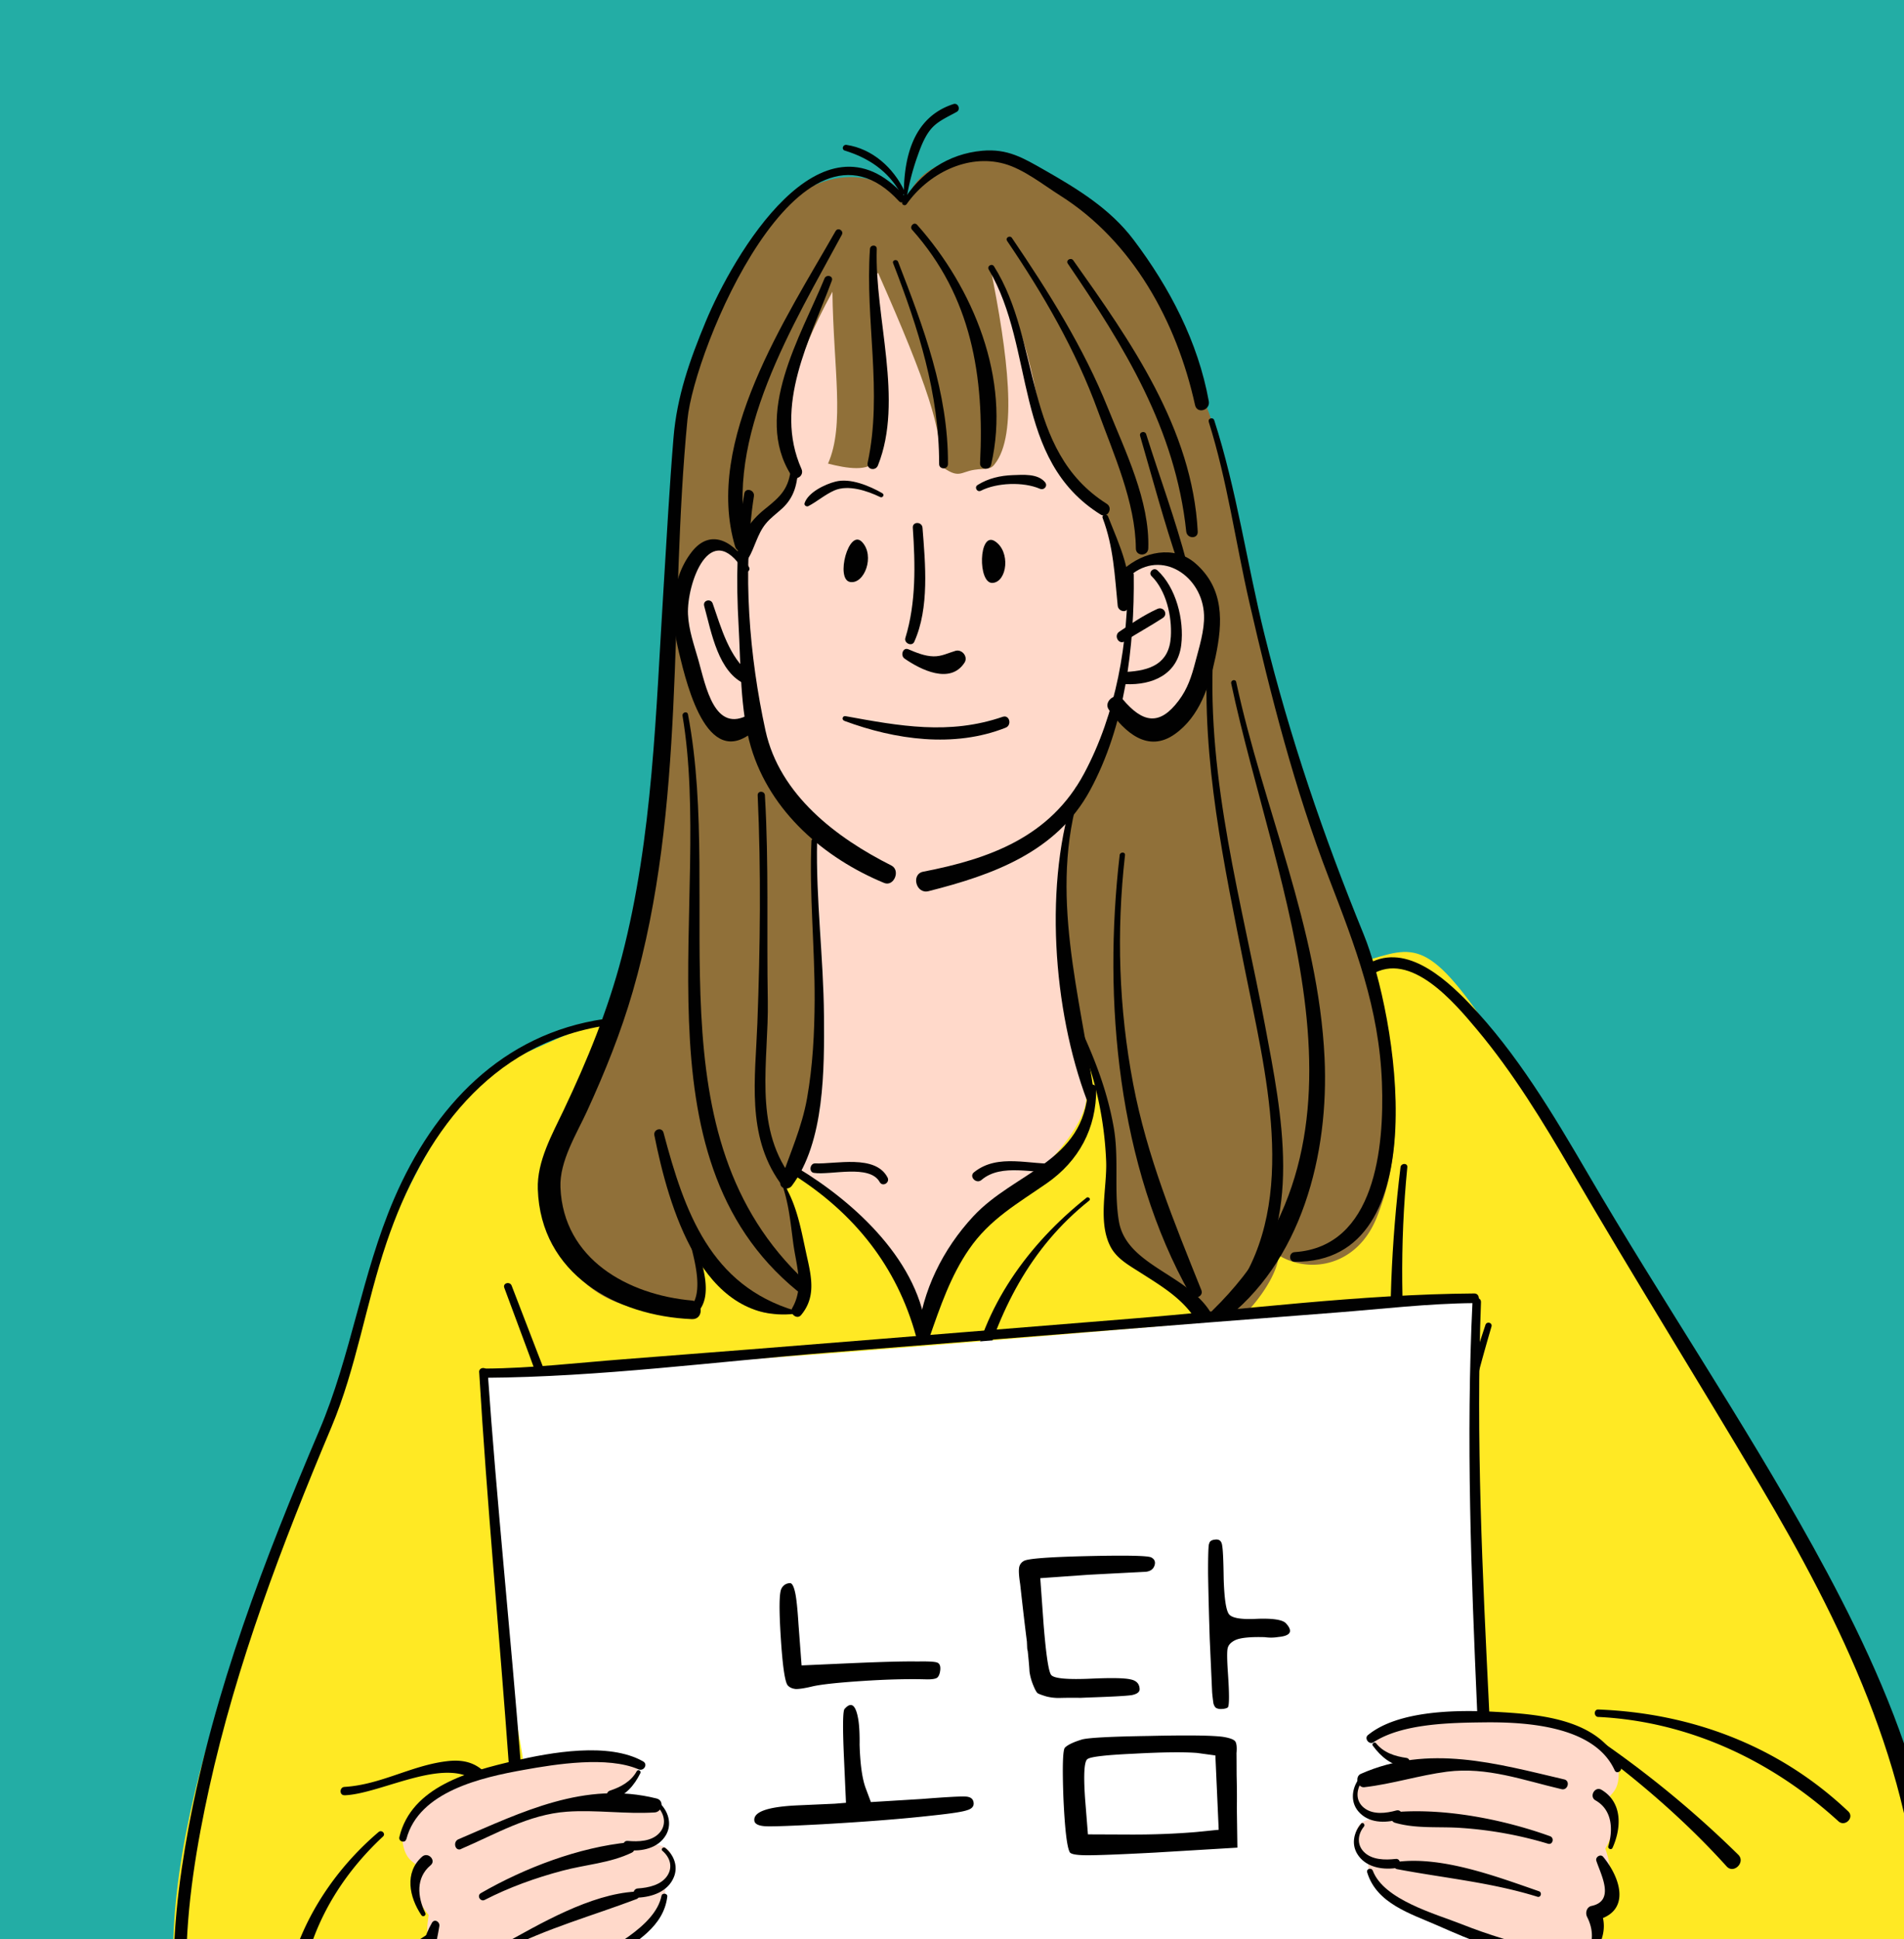 <svg width="110" height="112" viewBox="0 0 110 112" fill="none" xmlns="http://www.w3.org/2000/svg">
    <g filter="url(#pid2vom1ua)">
        <path d="M0 0h110v199c0 13.807-11.193 25-25 25H0V0z" fill="#fff"/>
    </g>
    <path d="M0 0h110v112H0V0z" fill="#23ADA5"/>
    <g clip-path="url(#c38b4sjupb)">
        <path d="M103.705 88.963c-5.05-8.544-12.463-21.852-17.801-29.712-3.738-5.502-4.415-4.462-7.798-3.527-5.751 1.594-11.582 4.1-14.623 2.91.932 1.947-5.296 9.127-11.214 9.123-4.829-.004-10.63-6.195-13.303-11-2.61 1.589-5.547 2.608-9.41 4.427-3.417 1.606-5.89 7.18-7.469 10.694-1.378 3.064-2.221 7.712-4.264 12.768-4.469 11.043-10.078 24.975-6.879 34.734 1.616 4.938 4.323 7.992 8.257 9.042 4.398 1.173 10.083-3 12.13-5.286 1.073 6.318-.727 8.592-1.157 13.805-.247 2.987 3.128 8.039 4.327 9.666.46.625-.547 3.671-1.09 5.205 3.253.403 14.221 2.099 16.631 2.456 5.539.824 26.79.582 34.4-1.934 1.048-1.453-.635-5.812-.342-6.624 3.696-.607 4.013-3.598 4.999-5.396 1.007-1.839-1.462-9.836-2.615-14.684-.822-3.458 4.09-.93 4.186-.735.526 1.071 2.61 2.928 5.304 2.681 5.037-.458 11.929-5.073 13.219-8.272 4.24-10.503.142-20.82-5.488-30.35v.009zm-17.45 24.036c-2.506.565-2.799 4.865-2.799 4.865s-1.967-3.37-1.72-8.927c.246-5.558 1.244-15.062 1.244-15.062.188 1.134 7.965 14.675 7.965 15.24-3.9-.119-4.281 1.538-4.686 3.884h-.004z" fill="#FFE924"/>
        <path d="M35.098 92.099c.844 7.941-1.278 16.294-2.602 24.069-1.287 7.546-3.216 15.887-2.013 23.564.405 2.588 1.336 5.345 3.796 6.577.468.234.873-.45.414-.718-3.083-1.784-3.375-6.135-3.454-9.339-.13-5.094.622-10.209 1.39-15.227.827-5.388 1.809-10.754 2.548-16.154.572-4.194 1.136-8.536.66-12.768-.054-.472-.785-.48-.735 0l-.004-.004zM79.217 56.302c2.268-1.44 4.811 1.606 6.119 3.165 2.092 2.499 3.813 5.324 5.454 8.141 3.555 6.102 7.285 12.08 10.889 18.155 4.607 7.759 8.93 16.528 9.243 25.748.101 2.983-.814 7.614-3.095 9.662-1.863 1.674-4.068 3.178-6.269 4.343-3.392 1.801-6.566 2.277-9.786.068-2.707-1.861-7.025-4.636-8.011-8.009-.184-.634-1.128-.37-.977.271.78 3.281 4.126 5.762 6.628 7.67 2.364 1.801 4.46 3.322 7.568 2.94 3.647-.451 6.946-2.694 9.791-4.92.747-.587 1.641-1.156 2.293-1.857 1.186-1.266 1.758-3.297 2.213-4.933 2.552-9.165-2.18-19.562-6.536-27.435-4.06-7.333-8.776-14.284-12.998-21.52-2.005-3.433-4.114-6.981-6.875-9.857-1.47-1.53-3.801-3.582-5.969-2.184-.334.216-.025.76.314.544l.004.008z" fill="#010101"/>
        <path d="M34.91 58.847c-5.893.858-9.836 5.026-12.146 10.393-1.863 4.334-2.477 9.05-4.323 13.38-3.145 7.392-6.081 15.002-7.551 22.947-1.116 6.025-1.788 13.894 2.171 19.082 1.792 2.345 4.486 3.828 7.418 3.93 4.277.153 7.995-2.435 10.985-5.277.372-.353-.18-.905-.555-.565-2.907 2.655-6.575 5.154-10.66 4.929-2.852-.153-5.425-1.781-6.991-4.181-3.718-5.694-2.548-13.958-1.178-20.199 1.579-7.19 4.223-14.11 7.067-20.866 1.445-3.438 1.988-7.13 3.187-10.66 2.092-6.174 5.956-11.51 12.68-12.535.25-.038.142-.42-.104-.382v.004z" fill="#010101"/>
        <path d="M29.134 74.368c1.963 5.247 3.9 10.546 5.672 15.861.242.73 1.278.31.969-.416-2.18-5.129-4.223-10.359-6.215-15.564-.1-.263-.527-.153-.426.12z" fill="#010101"/>
        <path d="M71.824 31.387s.99 8.761 4.548 17.433c4.04 9.832 5.376 15.946 3.175 21.47-1.132 2.842-3.88 3.3-5.676 2.204-.076 1.95-4.052 6.289-4.536 3.722-.59-3.101-5.668-2.51-5.438-5.846.647-9.305-1.989-10.108-1.989-10.108s-13.87-6.271-14.472 1.89c-.3 4.08.288 3.583-2 5.864.075 1.538.292 2.775 1.32 5.876.488 1.466-1.922 2.843-4.023 1.25a7.233 7.233 0 0 1-2.606-3.905c-.03 1.364.614 3.233.405 3.84-.714 1.314-9.156 1.28-8.504-6.3.397-4.619 2.619-6.794 3.642-9.938 1.612-4.954 2.151-10.495 2.39-17.867.087-2.69 1.854-16.014 2.722-18.401 1.558-4.27 3.584 10.235 3.584 10.235s23.987-9.662 27.45-1.415l.008-.004z" fill="#907039"/>
        <path d="M42.85 32.415c-1.508-2.439-5.142.45-3.095 5.439.869 2.12 1.445 3.773 2.147 4.125.902.45 1.82-.764 1.82-.764s1.291 6.143 3.305 6.866c.15.293.292 7.21.108 12.113-.13 3.437-1.178 7.113-1.178 7.113s.03.34 2.648 2.115c1.705 1.156 3.175 3.748 4.754 7.835.471-.956 1.37-5.179 3.086-6.492 7.238-5.549 6.274-7.716 6.274-7.716s-.94-4.682-1.212-9.203c-.175-2.948.301-6.127.255-6.862 1.312-.684 1.474-4.227 2.677-5.863 4.403 3.526 6.207-4.772 5.167-7.176-2.201-5.099-4.933.225-4.933.225s3.885-9.118-.584-14.42c-4.47-5.303-11.144-6.854-13.855-6.123-2.71.735-2.493 3.751-4.732 7.219-2.239 3.467-2.656 11.57-2.656 11.57h.004z" fill="#FFD9CA"/>
        <path d="M46.229 11.129c-4.711 2.867-8.19 16.404-7.543 20.683.363 2.405 1.245.106 2.368-.162 1.123-.267 1.871.727 1.871.727s.217-.654.242-1.483c.606-1.89.986.391 3.016-3.505.205-.395-2.727-2.052 1.909-10.542.058 4.453.727 7.708-.255 9.926 1.057.276 2.402.497 2.748-.217 1.17-2.405-.484-10.784.15-10.788 2.895 6.548 3.672 9.055 3.61 11.124 1.06.807 1.14.357 1.954.238.664-.098.91.025 1.17-.328 1.349-1.695.755-6.356-.247-11.34 2.753 4.309 2.727 9.497 3.538 10.945.539.96 1.604 2.206 2.736 2.813.885.472 1.253 4.16 1.257 4.555 1.132-1.305 3.09-3.021 5.112.867.25.484 2.807-1.02 1.278-6.633-1.566-5.757-2.498-6.67-2.498-6.67S66.615 12.174 59.7 9.84c-6.507-2.192-7.33 1.78-7.33 1.78s-2.377-2.783-6.14-.488v-.004z" fill="#907039"/>
        <path d="M43 28.502c-.45 2.52-.472 5.06-.33 7.61.126 2.209.084 4.911.715 7.036 1.115 3.751 4.26 6.424 7.693 7.843.568.234.965-.73.418-1.007-3.162-1.59-6.457-4.066-7.272-7.797-.931-4.278-1.345-9.186-.668-13.528.058-.365-.489-.527-.556-.157zM65.287 33.248c1.822-1.56 4.19.025 4.273 2.269.034.896-.284 1.873-.505 2.727-.217.83-.443 1.53-.957 2.214-1.098 1.466-2.071 1.313-3.25-.093-.367-.438-1.123.148-.788.62.923 1.304 2.25 2.515 3.809 1.415 1.453-1.028 2-2.792 2.355-4.457.422-1.989.518-3.964-1.182-5.426-1.215-1.045-2.986-.654-4.126.353-.255.225.112.595.367.374l.004.004z" fill="#010101"/>
        <path d="M66.532 33.273c.844.841 1.182 2.312 1.111 3.493-.092 1.563-1.182 1.967-2.606 2.04-.443.02-.447.683 0 .705 1.553.063 2.999-.561 3.207-2.27.176-1.452-.3-3.31-1.378-4.303-.221-.204-.551.119-.334.34v-.005z" fill="#010101"/>
        <path d="M64.983 37.033c.718-.467 1.474-.875 2.192-1.342.334-.217.046-.684-.305-.527-.776.353-1.5.841-2.21 1.321-.333.226-.024.774.318.553l.005-.005zM43.272 32.755c-.74-1.385-2.176-2.354-3.32-.867-1.279 1.661-1.19 3.87-.727 5.791.488 2.023 1.729 7.168 4.61 4.279.36-.361-.1-.965-.538-.71-2.026 1.177-2.523-1.631-2.949-3.127-.246-.867-.56-1.733-.601-2.643-.08-1.733 1.261-5.608 3.212-2.532.125.2.43.026.317-.187l-.004-.004z" fill="#010101"/>
        <path d="M40.682 34.994c.418 1.508.806 3.87 2.414 4.53.372.152.518-.4.25-.608-1.219-.943-1.682-2.66-2.171-4.062-.109-.31-.58-.187-.493.136v.004zM52.256 38.032c.923.642 2.64 1.513 3.467.238.221-.344-.146-.79-.518-.684-.439.127-.798.327-1.27.319-.51-.009-.994-.213-1.458-.408-.317-.132-.472.36-.221.535z" fill="#010101"/>
        <path d="M52.248 11.307c-4.787-5.345-9.895 3.45-11.482 7.278-.92 2.218-1.658 4.304-1.855 6.688-.238 2.876-.392 5.761-.572 8.642-.447 7.108-.614 14.412-2.414 21.333-.806 3.09-1.997 5.995-3.362 8.868-.665 1.402-1.546 2.953-1.492 4.559.163 4.911 4.532 7.325 8.901 7.507.69.03.668-1.015 0-1.075-3.692-.33-7.422-2.383-7.593-6.53-.063-1.521.944-3.11 1.55-4.436 1.023-2.235 1.942-4.512 2.627-6.879 3.095-10.694 2.092-22.068 3.161-33.039.397-4.083 6.512-18.826 12.221-12.602.188.208.49-.102.305-.31l.005-.004zM49.107 33.609c.835.153 1.457-1.517.693-2.312-.768-.794-1.545 2.155-.693 2.312zM52.736 30.478c.142 2.111.197 4.32-.43 6.364-.092.302.38.519.514.221.881-1.954.639-4.512.476-6.585-.03-.362-.585-.37-.56 0zM65.145 33.188c.046 3.918-.655 8.014-2.514 11.485-1.963 3.663-5.463 4.929-9.293 5.668-.719.14-.418 1.309.304 1.126 3.693-.935 7.39-2.243 9.331-5.821 2.018-3.713 2.577-8.273 2.527-12.458 0-.229-.355-.229-.35 0h-.005zM57.343 33.664c.848-.055 1.057-1.827.126-2.413-.932-.582-.99 2.468-.126 2.413z" fill="#010101"/>
        <path d="M50.978 28.485c-.748-.425-1.842-.892-2.71-.671-.59.148-1.571.611-1.784 1.24-.046.132.112.23.221.174.514-.272.96-.667 1.5-.905.797-.348 1.9.022 2.648.383.142.068.267-.136.125-.217v-.004zM56.67 28.34c.916-.467 2.453-.526 3.405-.114.246.106.484-.166.292-.387-.426-.497-1.257-.42-1.854-.4-.723.026-1.416.183-2.034.57-.21.132-.025.442.192.331zM63.704 29.917c.631 1.67.694 3.314.87 5.069.033.323.53.454.6.085.356-1.819-.505-3.59-1.156-5.24-.075-.195-.389-.114-.314.09v-.004zM62.13 45.54c-1.859 5.374-1.3 12.806.676 18.032.109.284.48.17.439-.123-.798-5.92-2.702-11.884-.831-17.829.058-.187-.226-.263-.288-.08h.004zM46.88 48.573c-.133 3.06.197 6.123.184 9.182-.008 1.895-.108 3.807-.438 5.672-.301 1.691-.986 3.17-1.525 4.78-.142.42.422.57.644.277 1.908-2.524 1.879-6.786 1.858-9.807-.025-3.37-.472-6.734-.397-10.104.005-.212-.317-.212-.326 0zM52.381 11.787c1.224-1.738 3.496-2.923 5.639-2.329 1.12.31 2.243 1.211 3.212 1.823 4.19 2.639 6.745 7.274 7.81 12.114.117.53.886.301.794-.221-.618-3.425-2.264-6.569-4.34-9.318-1.353-1.793-3.22-2.932-5.141-4.028-1.24-.705-2.139-1.253-3.605-1.122-1.967.175-3.575 1.262-4.61 2.945-.097.153.137.284.237.14l.004-.004zM69.832 24.36c1.065 3.377 1.558 6.993 2.351 10.447 1.237 5.375 2.61 10.767 4.595 15.912 1.524 3.964 2.898 7.487 3.061 11.82.138 3.693-.376 9.463-5.041 9.773-.35.021-.355.552 0 .556 8.29.09 5.885-14.254 3.984-18.911-2.322-5.685-4.251-11.336-5.73-17.314-1.01-4.08-1.608-8.375-2.903-12.373-.067-.2-.38-.115-.313.09h-.004z" fill="#010101"/>
        <path d="M58.179 13.907c2.088 3.076 3.972 6.314 5.25 9.828.898 2.464 2.172 5.273 2.192 7.937 0 .471.702.467.719 0 .092-2.745-1.332-5.617-2.33-8.099-1.412-3.514-3.434-6.717-5.547-9.832-.117-.174-.401-.008-.28.166h-.004zM57.122 15.564c2.715 4.589 1.362 10.97 6.466 14.153.388.242.739-.374.355-.62-4.904-3.098-3.755-9.33-6.516-13.716-.121-.19-.422-.017-.305.183zM52.699 13.274c3.433 3.854 4.176 8.455 3.922 13.473-.021.374.555.45.639.09 1.153-4.955-1.032-10.21-4.277-13.856-.176-.196-.46.093-.288.293h.004zM51.6 15.203c1.45 3.739 2.66 7.529 2.657 11.595 0 .331.505.336.51 0 .02-4.121-1.413-7.89-2.879-11.676-.07-.182-.359-.102-.288.08zM50.26 14.374c-.289 4.1.743 8.281-.13 12.335-.088.4.447.53.593.166 1.5-3.76-.2-8.562-.07-12.5.008-.26-.373-.255-.393 0zM47.632 16.087c-1.365 3.322-4.155 7.839-1.925 11.353.246.386.777.05.597-.357-1.629-3.659.493-7.457 1.754-10.877.1-.276-.321-.383-.426-.12zM71.13 39.468c2.54 11.96 9.286 26.105-1.077 36.209-.338.331.117.973.514.68 4.64-3.425 6.223-9.713 5.956-15.28-.36-7.494-3.542-14.437-5.104-21.69-.042-.19-.33-.11-.288.081zM64.686 49.39c-.973 8.352-.117 17.963 4.089 25.386.188.331.785.106.63-.272-1.574-3.926-3.14-7.716-3.938-11.905-.831-4.368-.973-8.795-.472-13.21.025-.204-.288-.2-.313 0h.004zM39.433 41.35c1.788 10.601-3.003 25.332 6.62 33.196.351.29.857-.19.51-.518-9.126-8.485-4.732-21.856-6.816-32.771-.042-.213-.351-.12-.314.089v.004z" fill="#010101"/>
        <path d="M43.773 45.93c.2 4.334.146 8.821-.017 13.155-.12 3.17-.643 6.462 1.295 9.199.267.378.894.008.618-.37-2.155-2.953-1.253-6.696-1.311-10.108-.071-3.951.067-7.932-.167-11.875-.017-.272-.43-.276-.418 0zM69.756 37.773c-.342 6.165.965 12.168 2.156 18.176 1.157 5.83 3.153 13.282-.523 18.585-.158.225.201.505.38.297 3.605-4.185 2.256-10.605 1.325-15.563-1.341-7.134-3.371-14.162-3.008-21.495.013-.213-.313-.213-.325 0h-.005zM61.691 15.224c3.266 4.801 6.215 9.543 6.842 15.474.046.425.689.442.664 0-.305-5.935-3.893-11.012-7.189-15.66-.133-.192-.45-.014-.317.186z" fill="#010101"/>
        <path d="M65.868 25.175c.723 2.485 1.395 5.014 2.234 7.465.1.298.548.179.464-.132-.66-2.506-1.57-4.962-2.347-7.43-.071-.226-.418-.133-.351.097zM45.703 26.947c-.109 1.291-.614 1.729-1.533 2.468-.81.646-1.52 1.615-1.583 2.686-.021.357.463.45.63.174.397-.654.527-1.42 1.02-2.027.28-.344.634-.59.956-.888.71-.654.89-1.457.91-2.409.005-.268-.384-.26-.404 0l.004-.004zM61.132 67.196c-1.596.102-3.471-.62-4.862.506-.305.246.13.7.434.442 1.166-.999 3.053-.332 4.428-.46.304-.029.313-.51 0-.492v.004zM51.275 68c-.702-1.348-3-.761-4.181-.812-.301-.013-.385.501-.071.548.973.144 3.22-.514 3.8.53.167.298.61.035.452-.267z" fill="#010101"/>
        <path d="M62.86 62.87c-.208 4.237-4.234 4.793-6.632 7.377-1.758 1.895-2.949 4.287-3.216 6.887-.042.425.564.45.69.094.617-1.764 1.215-3.531 2.28-5.078 1.198-1.746 2.802-2.638 4.49-3.811 1.85-1.287 2.877-3.165 2.86-5.473 0-.31-.459-.31-.471 0v.005z" fill="#010101"/>
        <path d="M45.84 67.846c3.509 2.218 5.982 5.294 7.088 9.34.092.33.64.28.61-.086-.338-4.194-4.151-7.66-7.468-9.657-.255-.153-.48.242-.23.399v.004zM48.276 13.342c-2.857 5.022-7.619 12.122-5.806 18.22.142.475.843.275.73-.205-1.453-6.067 2.69-12.695 5.435-17.798.13-.238-.226-.45-.36-.213v-.004zM52.26 11.043c-.643-1.355-1.863-2.455-3.358-2.676-.209-.03-.305.267-.092.331 1.366.42 2.519 1.185 3.225 2.477.083.153.296.017.225-.136v.004z" fill="#010101"/>
        <path d="M52.34 11.672a14.39 14.39 0 0 1 .676-2.68c.2-.566.443-1.207.869-1.65.38-.39.927-.62 1.39-.883.239-.136.08-.535-.187-.45-2.44.786-2.932 3.288-2.866 5.642 0 .064.105.085.117.017v.004zM45.16 68.34c.417 1.138.514 2.323.676 3.517.176 1.266.623 2.486-.066 3.684-.18.314.267.697.513.404.84-1.007.618-2.12.347-3.327-.338-1.509-.551-2.996-1.39-4.313-.026-.042-.105-.017-.084.034h.004z" fill="#010101"/>
        <path d="M45.932 75.694c-4.878-1.466-6.382-5.681-7.597-10.278-.092-.349-.597-.2-.53.148.81 4.067 2.731 10.907 8.102 10.313.096-.013.13-.153.025-.183z" fill="#010101"/>
        <path d="M39.96 72.116c.221.893.614 2.477 0 3.293-.176.234.209.535.4.315.807-.935.247-2.66-.1-3.693-.062-.19-.35-.114-.3.085zM82.98 94.138c2.084 5.566 6.407 9.934 7.451 15.92.126.727 1.274.429 1.103-.31-1.408-5.965-5.94-10.201-8.283-15.729-.066-.153-.325-.043-.267.115l-.004.004zM92.031 100.902c2.752 2.018 5.426 4.342 7.723 6.887.413.455 1.111-.25.668-.679a59.774 59.774 0 0 0-8.12-6.684c-.292-.199-.547.272-.271.472v.004zM26.327 110.585c-1.683 1.313-3.989 2.333-5.225 4.13-1.32 1.916-2.114 4.436-2.23 6.76-.021.433.605.412.65 0 .28-2.388.807-4.941 2.298-6.875 1.14-1.487 3.25-2.523 4.724-3.726.159-.127-.054-.412-.217-.285v-.004z" fill="#010101"/>
        <path d="M82.63 93.93c-.239 7.342-2.95 15.585.045 22.625.205.476 1.028.132.836-.357-2.765-7.057-.472-14.922-.393-22.268 0-.323-.48-.319-.489 0zM19.903 103.681c2.201-.081 6.131-2.469 7.86-.569 1.826 2.005 3.643 5.549 3.576 8.268-.013.552.79.535.831 0 .134-1.649-.472-3.157-1.249-4.576-.78-1.424-1.762-3.327-2.932-4.47-.618-.603-1.353-.722-2.18-.62-2.039.242-3.818 1.359-5.906 1.483-.3.017-.305.492 0 .48v.004zM55.973 83.728a42.4 42.4 0 0 1-.058 17.799c-.117.531.693.756.802.225a40.984 40.984 0 0 0-.414-18.113c-.054-.217-.376-.127-.33.094v-.005zM62.217 59.676a20.653 20.653 0 0 1 1.688 7.371c.062 1.53-.497 3.506.25 4.946.355.684 1.045 1.067 1.671 1.466 1.4.896 2.807 1.7 3.542 3.28.263.56 1.048.072.81-.484-1.115-2.626-5.087-3.013-5.538-5.736-.293-1.768.017-3.586-.293-5.388-.346-1.988-1.023-3.798-1.862-5.617-.088-.187-.351-.025-.272.162h.004zM89.717 109.302c-1.073-.03-2.222-.081-3.066.718-.79.744-.856 1.95-.718 2.97.08.569.99.425.977-.136-.02-.854-.23-1.789.514-2.409.639-.535 1.55-.65 2.326-.867.155-.042.117-.272-.037-.276h.004zM85.82 76.514c-1.428 4.338-3.203 9.713-2.167 14.314.116.523.885.298.785-.22-.87-4.61.442-9.573 1.729-13.996.067-.226-.272-.32-.347-.098zM21.874 105.801c-4.368 3.714-6.887 9.636-4.832 15.313.217.603 1.17.352.96-.268-1.846-5.528-.024-10.928 4.127-14.786.171-.161-.08-.408-.255-.259zM92.34 99.156c5.217.26 10.008 2.503 13.871 6.025.38.348.944-.217.564-.574-3.981-3.773-9.034-5.672-14.435-5.88-.271-.013-.271.416 0 .433v-.004z" fill="#010101"/>
        <path d="M80.912 67.409c-1.052 8.595-.839 18.027 1.922 26.304.163.485.869.293.756-.212-1.95-8.727-3.175-17.123-2.285-26.092.025-.255-.36-.251-.393 0zM48.777 41.63c2.94 1.093 6.344 1.577 9.322.396.376-.149.226-.765-.171-.629-3.095 1.062-5.956.531-9.08-.038-.176-.03-.238.208-.071.267v.005zM62.765 69.176c-3.338 2.656-6.01 6.301-6.73 10.626-.058.34.431.493.519.145 1.094-4.19 2.957-7.895 6.373-10.61.117-.093-.045-.255-.162-.165v.004z" fill="#010101"/>
        <path d="M28.177 79.106c-.38 0 .731 15.525 1.88 21.524 1.132 5.902.421 23.862.421 23.862s56.027-1.827 55.952-2.252c-.075-.425-1.328-47.281-1.328-47.281S31.364 80.002 28.177 79.1v.005z" fill="#fff"/>
        <path d="M28.031 79.569c6.612-.043 13.307-.935 19.894-1.458 9.748-.773 19.497-1.555 29.245-2.307 2.653-.204 5.338-.527 8.003-.548.35 0 .355-.56 0-.556-6.616.046-13.307.93-19.894 1.461-9.748.782-19.497 1.59-29.245 2.337-2.653.204-5.338.523-8.003.54-.334 0-.338.53 0 .53z" fill="#010101"/>
        <path d="M85.069 75.205c-.757 15.746 1.227 31.467.764 47.205-.013.429.635.425.651 0 .64-15.738-1.524-31.463-.923-47.205.013-.327-.48-.323-.497 0h.005zM27.684 79.25c.898 15.113 2.874 30.298 2.431 45.458-.012.429.635.425.652 0 .614-15.16-1.541-30.362-2.59-45.458-.02-.323-.514-.327-.497 0h.004z" fill="#010101"/>
        <path d="M27.538 116.95c-1.295-.824-1.683-2.741-1.683-2.741s-.464-.365-1.124-2.345c-.13-.387.038-1.27.038-1.27s-1.207-1.394-.769-2.312c.439-.917-.497-.374-.735-1.856-.104-.646 1.709-3.433 3.613-3.62 2.13-.846 9.782-1.751 9.924-.867.297 1.869-2.873 2.209-2.873 2.209s5.045-1.062 4.448 1.215c-.602 2.278-1.826 1.462-1.826 1.462s2.552-1.126 2.306 1.113c-.142 1.292-1.867 1.3-1.867 1.3s2.013-1.419 1.286.816c-.325.999-.563 1.725-2.948 2.813-2.026 1.942-2.861 1.772-3.455 2.426-.714.79-.66 3.144-1.846 3.076-1.983-.115-2.31-1.309-2.493-1.428l.004.009z" fill="#FFD9CA"/>
        <path d="M27.484 116.865c-1.049-.582-1.345-1.53-1.007-2.609.088-.276-.146-.535-.41-.548-1.386-.051-.814-1.538-.684-2.477.033-.251-.284-.438-.43-.183-.86 1.509-.973 3.429 1.11 3.522l-.409-.548c-.417 1.326.614 2.499 1.68 3.089.162.089.308-.161.146-.25l.004.004zM24.568 110.471c-.455-.927-.55-2.031.31-2.749.342-.285-.15-.795-.49-.498-1.04.918-.743 2.342-.045 3.378.096.14.3.021.225-.136v.005zM23.478 106.209c.723-2.753 4.348-3.561 6.796-3.998 1.842-.332 4.828-.803 6.616-.03.3.132.564-.289.263-.459-1.992-1.126-5.334-.518-7.443-.03-2.602.604-5.944 1.492-6.637 4.402-.063.264.334.378.401.115h.004zM29.109 112.637c2.497-1.283 5.078-1.984 7.672-2.965.213-.081.2-.446-.058-.429-2.61.14-5.534 1.861-7.777 3.105-.184.102-.021.383.163.285v.004zM28.002 109.723c1.424-.731 2.932-1.271 4.477-1.683 1.345-.361 2.765-.438 4.026-1.049.276-.132.147-.625-.158-.595-2.907.284-6.027 1.474-8.567 2.936-.25.144-.029.518.226.391h-.004z" fill="#010101"/>
        <path d="M26.632 106.782c2.013-.862 3.905-1.996 6.123-2.154 1.687-.119 3.383.149 5.066.043.439-.026.572-.693.109-.807-4.148-1.033-7.773.786-11.449 2.358-.334.144-.188.709.155.565l-.004-.005z" fill="#010101"/>
        <path d="M36.79 102.283c-.326.599-.923.922-1.546 1.126-.317.102-.188.607.138.514.76-.221 1.266-.82 1.612-1.517.067-.136-.13-.255-.204-.119v-.004zM38.047 104.403c.372.433.447 1.028.037 1.466-.45.48-1.21.501-1.817.446-.338-.03-.33.497 0 .531.81.089 1.759-.098 2.21-.875.334-.582.167-1.258-.259-1.734-.1-.114-.263.056-.167.17l-.004-.004zM38.272 106.889c.422.361.61.9.3 1.406-.35.569-1.114.726-1.72.765-.334.021-.338.548 0 .531.823-.038 1.738-.344 2.08-1.186.255-.624.004-1.274-.493-1.682-.117-.098-.284.068-.167.17v-.004zM38.218 109.48c-.355 1.815-3.162 3.115-4.611 4.007-1.404.863-2.853 1.589-4.352 2.256-.293.132-.084.616.217.523 2.143-.667 4.085-1.967 5.94-3.221 1.328-.896 2.927-1.767 3.14-3.514.025-.191-.296-.237-.334-.046v-.005z" fill="#010101"/>
        <path d="M91.083 113.509c1.136-1.037 1.199-2.996 1.199-2.996s.397-.442.71-2.507c.062-.403-.25-1.245-.25-1.245s.951-1.584.367-2.409c-.585-.824.426-.454.409-1.954-.004-.654-2.264-3.085-4.173-2.936-2.238-.459-9.932-.017-9.924.875.021 1.895 3.204 1.678 3.204 1.678s-5.15-.165-4.177 1.976c.974 2.137 2.047 1.122 2.047 1.122s-2.702-.667-2.084 1.5c.355 1.245 2.059.956 2.059.956s-2.222-1.05-1.128 1.028c.489.926 4.06 2.702 6.587 3.357 1.073.76-.556 1.444 1.382 2.923 2.744 1.75 3.622-1.228 3.772-1.368z" fill="#FFD9CA"/>
        <path d="M91.292 113.696c.986-.808 1.775-2.159 1.136-3.425-.084.213-.167.421-.255.633 2.038-.459 1.512-2.375.447-3.671-.15-.183-.464.013-.393.234.255.79 1.107 2.311-.28 2.604-.284.06-.371.404-.254.633.522 1.041.3 2.04-.61 2.783-.142.119.058.323.205.209h.004zM93.159 106.723c.526-1.168.58-2.63-.63-3.356-.385-.234-.74.386-.352.607.965.544 1.028 1.679.74 2.647-.042.141.175.243.238.102h.004zM93.643 102.024c-1.177-2.753-4.632-3.021-7.3-3.165-2.122-.115-5.564-.094-7.314 1.346-.23.192.071.578.317.417 1.659-1.092 4.478-1.13 6.374-1.152 2.44-.03 6.395.196 7.564 2.766.113.251.468.034.36-.212zM88.911 109.222c-2.418-.837-5.538-2.019-8.136-1.704-.217.025-.318.382-.059.429 2.736.518 5.422.76 8.107 1.593.2.064.285-.25.088-.318zM89.55 106.043c-2.677-.964-6.01-1.618-8.863-1.397-.343.025-.438.522-.084.624 1.245.357 2.553.204 3.835.298a22.69 22.69 0 0 1 4.995.909c.276.085.384-.34.117-.434z" fill="#010101"/>
        <path d="M90.369 102.763c-3.901-.913-7.836-2.056-11.754-.318-.359.161-.188.811.205.769 1.608-.183 3.174-.689 4.782-.897 2.306-.293 4.398.493 6.616 1.011.36.085.514-.48.155-.565h-.004z" fill="#010101"/>
        <path d="M79.309 100.813c.48.65 1.07 1.143 1.88 1.232.288.03.359-.48.07-.522-.668-.094-1.328-.302-1.766-.854-.084-.107-.263.038-.184.144zM78.423 102.852c-.338.549-.38 1.245.05 1.755.581.689 1.546.693 2.34.463.321-.093.187-.599-.138-.514-.59.162-1.345.264-1.863-.144-.472-.37-.476-.952-.188-1.441.08-.131-.121-.25-.205-.119h.004zM78.636 105.317c-.417.489-.572 1.16-.23 1.738.46.769 1.412.939 2.222.832.326-.042.335-.569 0-.531-.605.068-1.365.064-1.829-.403-.422-.425-.36-1.024 0-1.466.096-.115-.067-.285-.167-.17h.004zM78.987 108.134c.539 1.797 2.51 2.383 4.056 3.063 1.938.854 3.938 1.7 6.048 1.972.317.042.376-.485.075-.561-1.604-.404-3.17-.867-4.712-1.479-1.524-.603-4.498-1.406-5.141-3.089-.075-.204-.393-.123-.326.094z" fill="#010101"/>
        <path d="M45.15 91.74a.547.547 0 0 1 .49-.31c.112-.005.207.158.286.491.078.317.146.939.204 1.865l.18 2.394 2.66-.119c1.95-.087 3.294-.123 4.032-.108.64-.013 1.025.01 1.156.068.13.058.185.2.163.425-.023.21-.08.356-.172.44-.093.069-.292.102-.597.1-1.074-.033-2.338 0-3.791.097-1.437.096-2.393.203-2.869.32-.428.1-.738.146-.93.138-.194-.023-.34-.088-.442-.196-.167-.169-.304-1.084-.41-2.744-.108-1.677-.095-2.63.04-2.861zm3.65 6.948c.396-.45.663-.214.8.708.048.35.068.806.061 1.367.035 1.136.153 1.971.353 2.507l.3.803 2.947-.18c1.42-.112 2.267-.157 2.54-.138.29.019.44.149.45.389.009.191-.121.325-.39.401-.268.093-.944.195-2.028.308-1.626.184-3.724.351-6.296.498-1.726.093-2.805.133-3.238.121-.417-.014-.654-.107-.71-.281-.12-.539.715-.849 2.505-.929l2.134-.095.647-.053-.117-2.614c-.08-1.79-.067-2.728.042-2.812zm21.06-9.544c.026-.146.158-.224.398-.234.208-.01.326.113.353.368.043.239.071.87.085 1.894.035 1.152.138 1.836.308 2.053.17.216.678.306 1.525.268.975-.044 1.564.042 1.766.257.42.462.272.724-.445.789a2.549 2.549 0 0 1-.769.01c-.85-.026-1.424.032-1.722.173-.25.124-.395.282-.435.476-.04.178-.036.634.013 1.369.089 1.261.087 1.942-.004 2.042-.078.052-.197.081-.357.088a.6.6 0 0 1-.314-.058c-.067-.045-.118-.13-.156-.257a10.405 10.405 0 0 1-.077-.645l-.139-3.093c-.044-1.36-.076-2.607-.095-3.744-.003-1.137.019-1.722.065-1.756zm-10.717 1.008c.202-.137 1.423-.232 3.663-.284 2.255-.053 3.49-.028 3.703.074.196.104.26.261.189.472-.07.212-.241.332-.512.36-.144.006-1.239.063-3.284.17l-2.802.198.191 2.659c.144 1.787.292 2.765.444 2.935.169.2.94.27 2.315.208 1.167-.052 1.92-.038 2.26.043.34.065.516.25.53.553.008.176-.147.295-.465.357-.318.046-1.14.091-2.468.135l-.48.021a25.59 25.59 0 0 0-1.2.006 2.912 2.912 0 0 1-.773-.086c-.276-.083-.447-.148-.513-.193-.067-.06-.155-.225-.263-.493a3.188 3.188 0 0 1-.202-.76c-.01-.24-.044-.63-.1-1.172-.02-.08-.03-.135-.032-.167l-.007-.168-.01-.215c-.098-.765-.228-1.872-.389-3.322-.067-.43-.089-.733-.065-.91a.523.523 0 0 1 .27-.42zm3.392 10.299c.412-.099 1.706-.165 3.883-.198 2.192-.05 3.602-.033 4.23.051.388.062.624.148.709.256.085.108.11.34.079.693.002.064.005.481.007 1.249.018.752.023 1.385.013 1.898l.032 2.304-4.792.287c-2.014.106-3.325.157-3.933.152-.61-.004-.933-.07-.97-.197-.158-.313-.278-1.364-.358-3.155-.063-1.775-.034-2.729.088-2.862.169-.168.506-.327 1.012-.478zm6.618.784c-.788-.06-1.997-.046-3.626.043-1.63.073-2.53.177-2.7.313-.188.12-.234.875-.14 2.264l.166 2.083 2.45.01c1.33.005 2.601-.044 3.814-.146l1.291-.13-.096-2.158-.096-2.134-1.063-.145z" fill="#000"/>
    </g>
    <defs>
        <clipPath id="c38b4sjupb">
            <path fill="#fff" transform="translate(9.822 3.247)" d="M0 0h100.179v108.754H0z"/>
        </clipPath>
        <filter id="pid2vom1ua" x="-8" y="-5" width="128" height="242" filterUnits="userSpaceOnUse" color-interpolation-filters="sRGB">
            <feFlood flood-opacity="0" result="BackgroundImageFix"/>
            <feColorMatrix in="SourceAlpha" values="0 0 0 0 0 0 0 0 0 0 0 0 0 0 0 0 0 0 127 0" result="hardAlpha"/>
            <feMorphology radius="2" operator="dilate" in="SourceAlpha" result="effect1_dropShadow_549_16354"/>
            <feOffset dx="1" dy="4"/>
            <feGaussianBlur stdDeviation="3.5"/>
            <feComposite in2="hardAlpha" operator="out"/>
            <feColorMatrix values="0 0 0 0 0.871 0 0 0 0 0.871 0 0 0 0 0.871 0 0 0 0.9 0"/>
            <feBlend in2="BackgroundImageFix" result="effect1_dropShadow_549_16354"/>
            <feBlend in="SourceGraphic" in2="effect1_dropShadow_549_16354" result="shape"/>
        </filter>
    </defs>
</svg>
